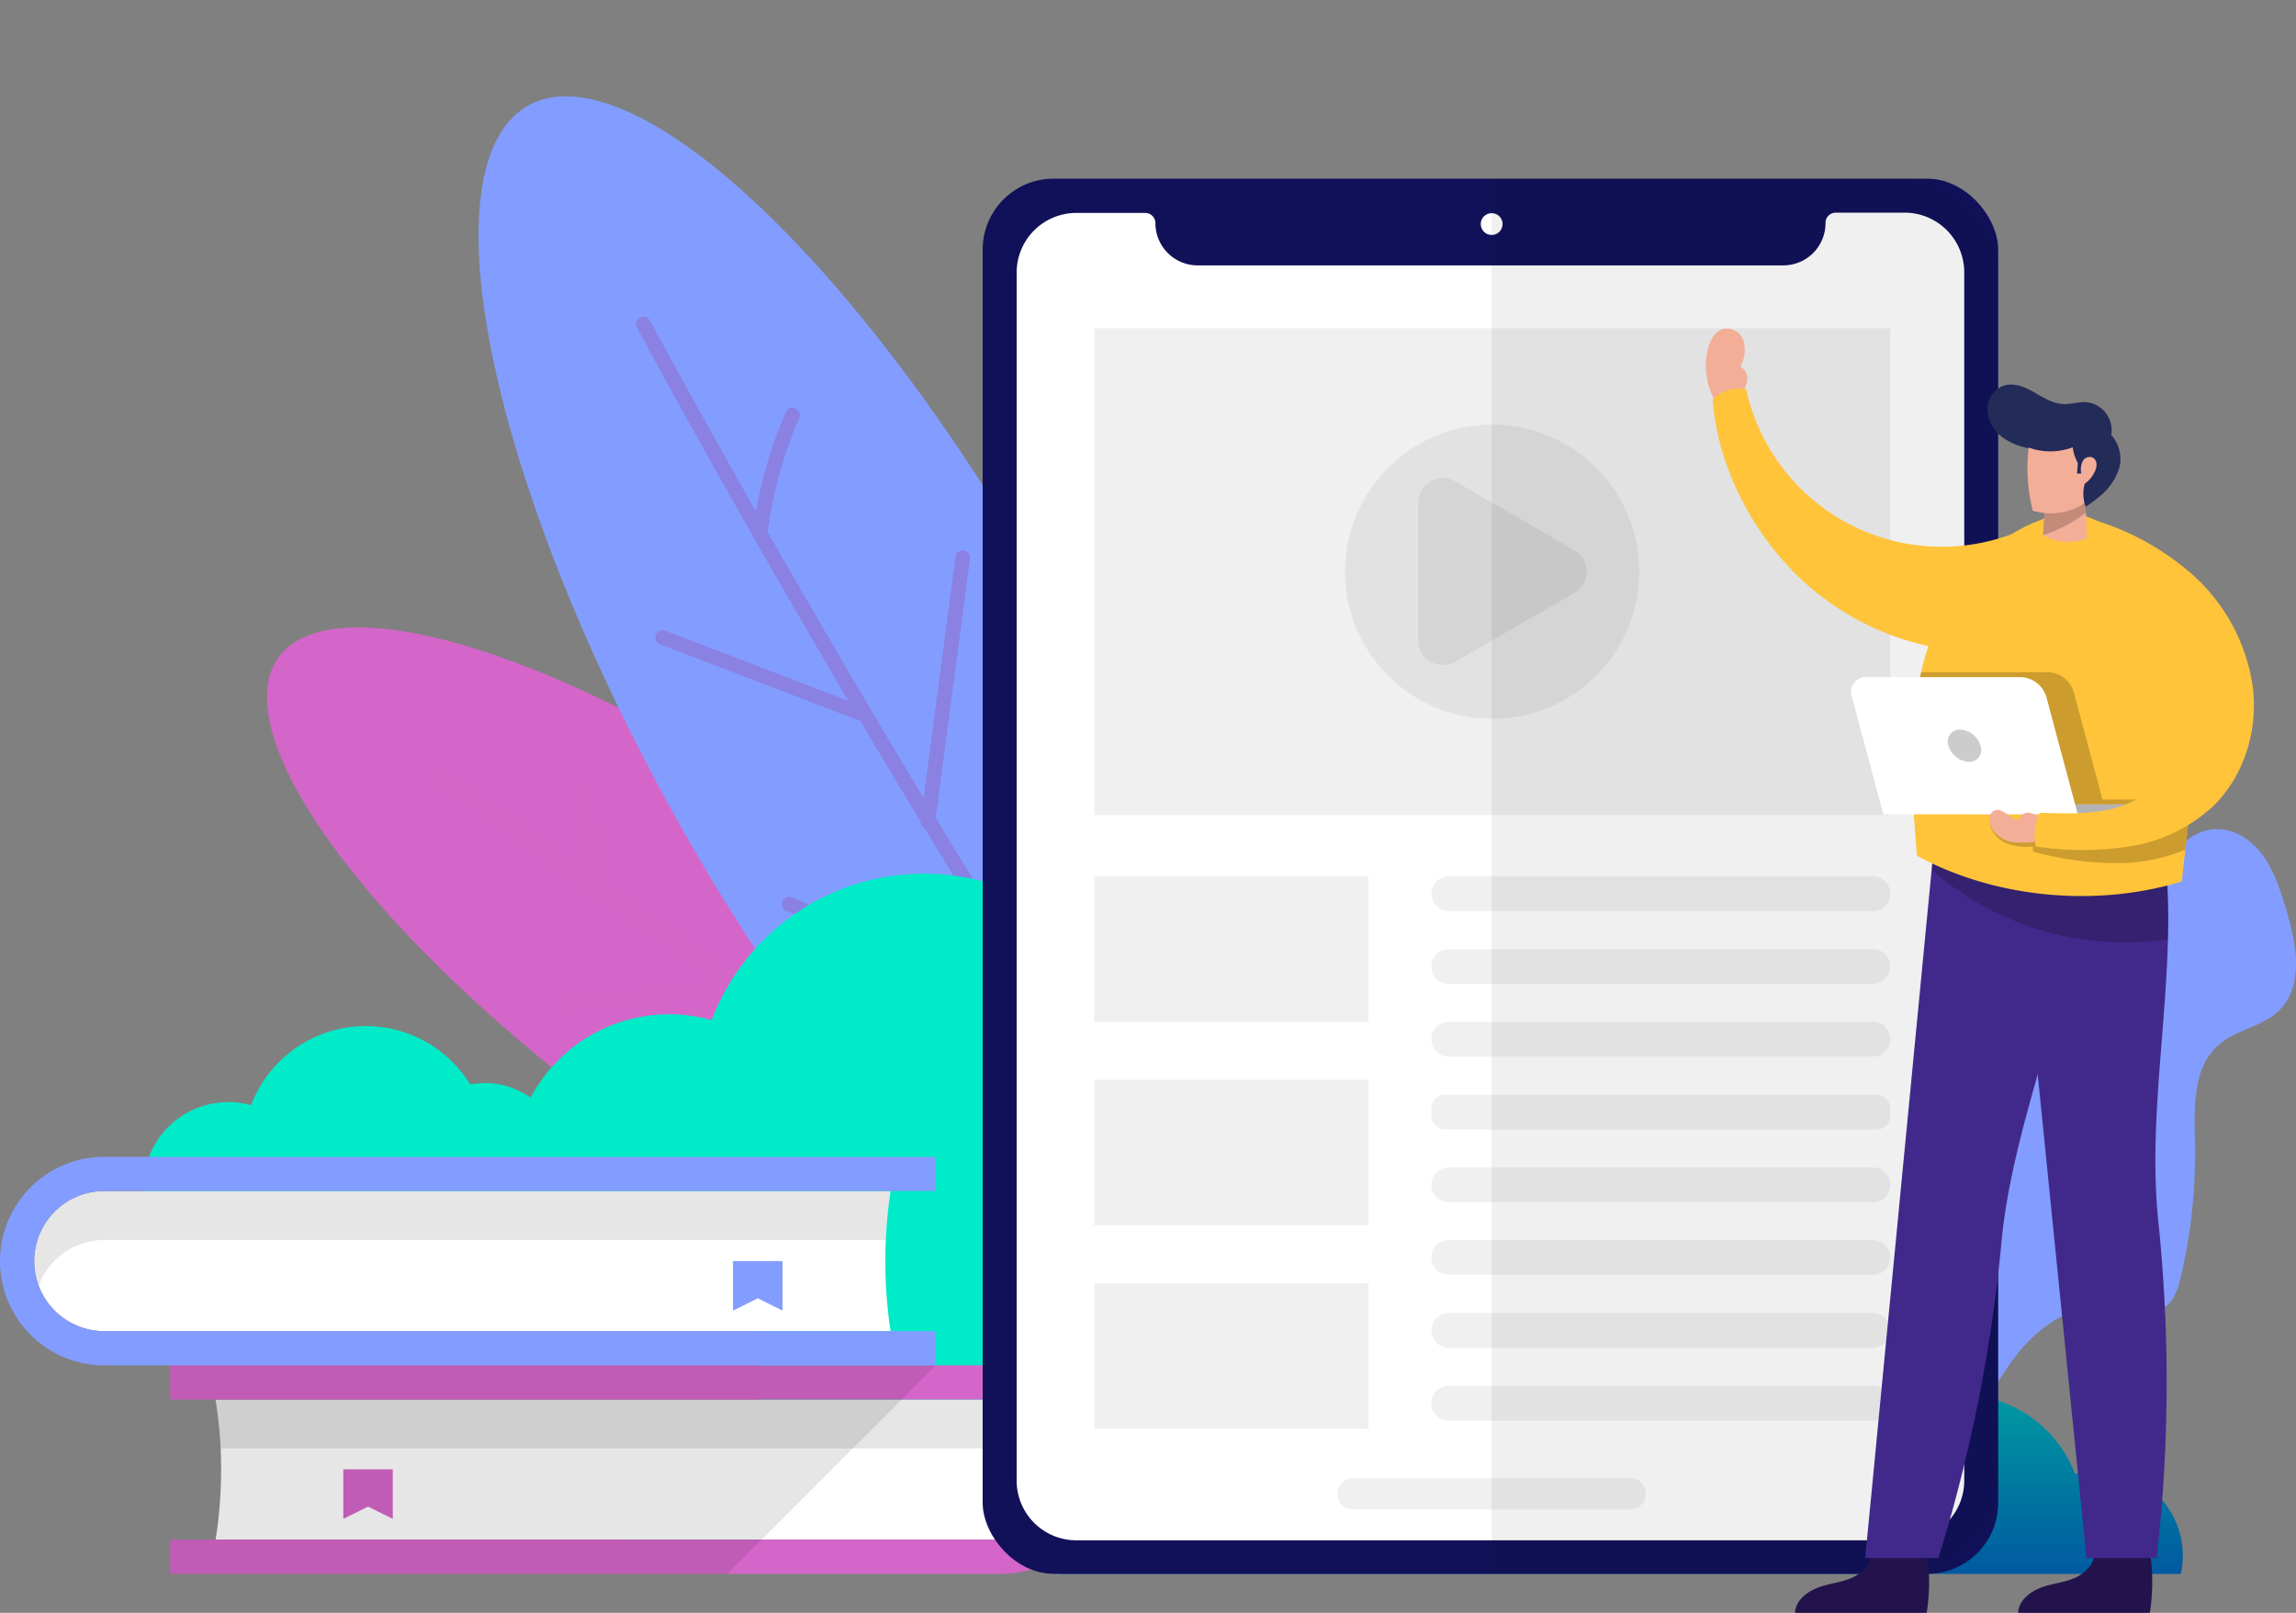 <svg xmlns="http://www.w3.org/2000/svg" xmlns:xlink="http://www.w3.org/1999/xlink" width="550" height="386.271" viewBox="0 0 550 386.271"><rect x="0" y="0" width="550" height="386.271" fill="#808080" stroke="none"/><defs><style>.a,.b{fill:#d566c9;}.b,.d{opacity:0.5;}.c{fill:#829dff;}.d{fill:#9366c9;}.e{fill:#00ebc7;}.f{opacity:0.1;}.g{fill:url(#a);}.h{fill:#fff;}.i{fill:#111159;}.j{opacity:0.06;}.k{fill:#f3ae98;}.l{fill:#232b59;}.m{fill:#22134d;}.n{fill:#41298b;}.o{opacity:0.2;}.p{fill:#ffc43a;}.q{opacity:0.3;}</style><linearGradient id="a" x1="-5.417" y1="1" x2="-5.417" gradientUnits="objectBoundingBox"><stop offset="0" stop-color="#005aa1"/><stop offset="1" stop-color="#00cfa1"/></linearGradient></defs><g transform="translate(0 19.111)"><g transform="translate(0 -19.111)"><ellipse class="a" cx="42.367" cy="134.88" rx="42.367" ry="134.88" transform="translate(42.019 191.946) rotate(-54.395)"/><path class="b" d="M79.436,121.384a1.427,1.427,0,0,0,.317,1.995q18.852,13.793,38.062,27.281a1.81,1.81,0,0,0,.383.264q15.048,10.569,30.267,20.874l-38.313,2.92a1.431,1.431,0,0,0,.211,2.854l41.946-3.184q9.486,6.421,19.051,12.749a1.48,1.48,0,0,0,1.255.819q15.761,10.41,31.707,20.57L155,211.352a1.429,1.429,0,0,0,.172,2.854l53.241-3.052q16.554,10.569,33.2,20.715a1.44,1.44,0,0,0,1.968-.476,1.48,1.48,0,0,0,.185-1.017,1.427,1.427,0,0,0-.661-.951q-34.917-21.389-69.333-44.152L158.215,136.6a1.44,1.44,0,0,0-2.735.872l14.532,45.275q-25.26-16.765-49.978-34.045a84.155,84.155,0,0,1-3.963-22.882V125.6a1.44,1.44,0,0,0-2.84.33,87.194,87.194,0,0,0,3.052,20.121Q98.764,133.71,81.444,121.067a1.44,1.44,0,0,0-2.008.317Z" transform="translate(25.421 64.037)"/><ellipse class="c" cx="51.999" cy="165.55" rx="51.999" ry="165.55" transform="translate(81.136 50.515) rotate(-29.06)"/><path class="d" d="M116.223,38.495a1.744,1.744,0,0,0-.7,2.378q13.608,25.1,27.836,50.044a1.691,1.691,0,0,0,.277.5q11.124,19.513,22.552,38.894l-43.848-16.8a1.77,1.77,0,0,0-2.272,1,1.744,1.744,0,0,0,1.017,2.259l47.983,18.39q7.147,12.075,14.413,24.058a1.731,1.731,0,0,0,.951,1.559q11.969,19.817,24.256,39.29l-55.95-22.644a1.757,1.757,0,1,0-1.321,3.25l60.494,24.467q12.8,20.253,25.854,40.189a1.77,1.77,0,0,0,2.431.5,1.731,1.731,0,0,0,.5-2.418q-27.427-41.893-53.572-85.041l8.191-61.961a1.757,1.757,0,1,0-3.475-.462l-7.623,57.641q-19.077-31.707-37.361-63.718a103.046,103.046,0,0,1,7.583-27.36,2.1,2.1,0,0,0,.092-.264,1.757,1.757,0,0,0-3.3-1.136,107.209,107.209,0,0,0-7.16,23.859q-12.921-22.789-25.418-45.737a1.757,1.757,0,0,0-2.431-.74Z" transform="translate(37.027 37.537)"/><path class="e" d="M300.794,199.457a34.93,34.93,0,0,0-41.483-34.349,54.43,54.43,0,0,0-97.182,9.248,37.612,37.612,0,0,0-43.386,18.562,18.839,18.839,0,0,0-10.939-3.5,19.31,19.31,0,0,0-3.514.33,29.395,29.395,0,0,0-52.5,4.981A20.332,20.332,0,0,0,26,214.214a20.874,20.874,0,0,0,.476,4.4h146.7v68.7h86.785v-68.7h35.115a34.865,34.865,0,0,0,5.72-19.156Z" transform="translate(8.349 69.974)"/><path class="a" d="M424.293,92.76c-23.04,0-61.1,25.194-77.841,70.8-17.175,45.407-4.967,89.387,12.432,104.474,12.907-19.949,22.657-52.264,35.763-86.494C407.158,147.085,420.964,116.276,424.293,92.76Z" transform="translate(108.595 55.035)"/><path class="b" d="M398.908,111.361a.925.925,0,0,0-1.321.277A188.09,188.09,0,0,0,379.2,139.87a1.322,1.322,0,0,0-.159.3,186.726,186.726,0,0,0-10.569,24.071,197.586,197.586,0,0,1-4.782-26,.74.74,0,0,0-1.017-.674,1.321,1.321,0,0,0-.806,1.321,197.527,197.527,0,0,0,5.509,28.431q-2.642,7.755-4.584,15.708a1.136,1.136,0,0,0-.251,1.03,186.274,186.274,0,0,0-4.373,26.541A200.584,200.584,0,0,1,345.588,178.9a.74.74,0,0,0-1.123-.489,1.321,1.321,0,0,0-.542,1.48,200.626,200.626,0,0,0,13.951,34.23,185.571,185.571,0,0,0,.079,27.9.912.912,0,0,0,.938.925.819.819,0,0,0,.555-.317,1.136,1.136,0,0,0,.225-.78,184.654,184.654,0,0,1,4.637-57.72,180.157,180.157,0,0,1,26.568-19.962.978.978,0,0,0,.357-1.255.832.832,0,0,0-1.189-.317,180.6,180.6,0,0,0-24.969,18.364A185.845,185.845,0,0,1,380.518,141.1a43.359,43.359,0,0,1,14.268-5.047h.145a1.07,1.07,0,0,0,.713-1.044.806.806,0,0,0-.938-.793,43.993,43.993,0,0,0-12.63,4.043,187.449,187.449,0,0,1,16.871-25.524.951.951,0,0,0-.04-1.374Z" transform="translate(110.424 60.954)"/><path class="f" d="M412.113,124.91h-.846c-8.059.806-12.128,9.829-14.955,17.412-2.021,5.417-4.28,10.9-8.2,15.166s-9.829,7.108-15.5,5.905c-7.57-1.6-13.211-9.908-20.966-9.1a11.19,11.19,0,0,0-6.87,3.62c-14.678,43.716-2.642,85.2,14.11,99.758,12.907-19.949,22.657-52.264,35.763-86.494C400.606,154.82,406.842,139.257,412.113,124.91Z" transform="translate(108.594 65.359)"/><path class="c" d="M308.665,220.775c1.321-10.054,8.2-20.134,18.205-21.785,3.62-.608,7.372-.092,10.926-1,6.46-1.651,10.9-7.676,13.409-13.859s3.62-12.894,6.434-18.945c2.378-5.126,6.751-10.093,12.392-10.173,7.742-.092,12.643,8.693,20.055,10.992,5.522,1.7,11.679-.594,15.972-4.479s7.042-9.155,9.539-14.361c3.514-7.293,8.389-15.853,16.474-15.972,4.492,0,8.6,2.867,11.19,6.606s3.963,8.046,5.284,12.353c2.5,8.27,4.545,18.5-1.665,24.533-3.963,3.871-10.239,4.545-14.44,8.191-6.289,5.456-5.826,15.114-5.654,23.45a128.925,128.925,0,0,1-3.4,32.13c-.661,2.84-1.625,5.932-4.135,7.425-3.342,2.008-7.544.185-11.4-.423-8.957-1.453-17.729,4.135-23.424,11.2s-9.248,15.616-14.057,23.265-11.811,14.81-20.742,16.382c-11.309,2.008-22.525-5.826-28.14-15.853-5.364-9.565-5.681-20.068-8.31-30.386C310.647,240.288,307.318,231.014,308.665,220.775Z" transform="translate(99.02 67.376)"/><path class="g" d="M222.756,231.341a34.939,34.939,0,0,1,6.485.607,54.43,54.43,0,0,1,97.184,9.248,37.546,37.546,0,0,1,43.386,18.562,18.747,18.747,0,0,1,10.939-3.5,18.11,18.11,0,0,1,3.514.33,29.395,29.395,0,0,1,52.5,4.981,20.292,20.292,0,0,1,25.815,19.553,20.978,20.978,0,0,1-.476,4.4H193.48a35,35,0,0,1,29.276-54.166Z" transform="translate(60.295 91.437)"/><path class="h" d="M227.456,234.61H39.09a107.341,107.341,0,0,1,1.321,16.778,107.406,107.406,0,0,1-1.318,16.757l188.362.021a16.778,16.778,0,0,0,0-33.557Z" transform="translate(12.553 100.586)"/><path class="a" d="M230.1,278.352H30.86v-8.2H230.1a16.778,16.778,0,1,0,0-33.557H30.86V228.4H230.1a24.969,24.969,0,1,1,0,49.938Z" transform="translate(9.91 98.592)"/><path class="f" d="M227.456,234.61H39.09a102.335,102.335,0,0,1,1.149,11.732H227.456a16.791,16.791,0,0,1,15.708,10.912,16.725,16.725,0,0,0-15.708-22.644Z" transform="translate(12.553 100.586)"/><path class="a" d="M74.1,259.124l-5.919-2.933-5.932,2.933V247.26H74.1Z" transform="translate(19.99 104.649)"/><path class="f" d="M30.86,236.607H41.733c.185,1.123.33,2.3.476,3.488a10.588,10.588,0,0,0,.132,1.11c.092.885.172,1.77.251,2.642A4.825,4.825,0,0,0,42.684,245c.2,2.708.317,5.5.317,8.363a107.4,107.4,0,0,1-1.318,16.757l-10.823.021v8.191H164.373l49.938-49.938H30.86Z" transform="translate(9.91 98.589)"/><path class="h" d="M22.978,196.81H211.344a112.77,112.77,0,0,0,0,33.556H22.978a16.778,16.778,0,0,1,0-33.557Z" transform="translate(1.991 88.448)"/><path class="c" d="M24.969,240.548H224.221v-8.191H24.969a16.778,16.778,0,1,1,0-33.557H224.221V190.61H24.969a24.969,24.969,0,1,0,0,49.938Z" transform="translate(0 86.457)"/><path class="f" d="M22.981,196.81H211.347a105.383,105.383,0,0,0-1.149,11.732H22.981A16.8,16.8,0,0,0,7.26,219.52a16.62,16.62,0,0,1-1.07-5.866A16.791,16.791,0,0,1,22.981,196.81Z" transform="translate(1.988 88.448)"/><path class="c" d="M144.774,221.374l-5.932-2.946-5.932,2.946V209.51h11.864Z" transform="translate(42.68 92.526)"/><rect class="i" width="243.258" height="334.138" rx="16.98" transform="translate(235.398 42.792)"/><circle class="h" cx="2.616" cy="2.616" r="2.616" transform="translate(354.708 51.049)"/><path class="h" d="M397.041,19.44h-16.5A2.444,2.444,0,0,0,378.1,21.9h0A10.107,10.107,0,0,1,367.989,32.07h-140.3a10.107,10.107,0,0,1-10.107-10.107h0a2.457,2.457,0,0,0-2.457-2.457H198.635A14.3,14.3,0,0,0,184.34,33.8V323.127a14.3,14.3,0,0,0,14.295,14.295H397.041a14.308,14.308,0,0,0,14.295-14.295V33.8A14.308,14.308,0,0,0,397.041,19.44Z" transform="translate(59.196 31.49)"/><path class="j" d="M369.382,13.28H270.47V347.432h98.912a22.459,22.459,0,0,0,22.459-22.459V35.647A22.459,22.459,0,0,0,369.382,13.28Z" transform="translate(86.854 29.512)"/><path class="j" d="M312.632,256.364h-66.36a3.752,3.752,0,0,1-3.752-3.752h0a3.752,3.752,0,0,1,3.752-3.752h66.36a3.752,3.752,0,0,1,3.752,3.752h0A3.752,3.752,0,0,1,312.632,256.364Z" transform="translate(77.879 105.162)"/><rect class="j" width="190.704" height="116.576" transform="translate(262.111 78.634)"/><rect class="j" width="65.699" height="34.864" transform="translate(262.111 209.875)"/><rect class="j" width="65.699" height="34.864" transform="translate(262.111 258.598)"/><rect class="j" width="65.699" height="34.864" transform="translate(262.111 307.334)"/><path class="j" d="M365.3,148.086H263.715a4.162,4.162,0,0,1-4.175-4.175h0a4.161,4.161,0,0,1,4.175-4.162H365.3a4.175,4.175,0,0,1,4.175,4.162h0a4.175,4.175,0,0,1-4.175,4.175Z" transform="translate(83.344 70.125)"/><path class="j" d="M365.3,161.289H263.715a4.175,4.175,0,0,1-4.175-4.175h0a4.175,4.175,0,0,1,4.175-4.175H365.3a4.188,4.188,0,0,1,4.175,4.175h0A4.188,4.188,0,0,1,365.3,161.289Z" transform="translate(83.344 74.36)"/><path class="j" d="M365.3,174.476H263.715a4.161,4.161,0,0,1-4.175-4.162h0a4.161,4.161,0,0,1,4.175-4.175H365.3a4.175,4.175,0,0,1,4.175,4.175h0a4.175,4.175,0,0,1-4.175,4.162Z" transform="translate(83.344 78.599)"/><rect class="j" width="109.931" height="8.336" rx="3.16" transform="translate(342.884 262.165)"/><path class="j" d="M365.3,200.866H263.715a4.162,4.162,0,0,1-4.175-4.162h0a4.161,4.161,0,0,1,4.175-4.175H365.3a4.175,4.175,0,0,1,4.175,4.175h0A4.175,4.175,0,0,1,365.3,200.866Z" transform="translate(83.344 87.074)"/><path class="j" d="M365.3,214.026H263.715a4.161,4.161,0,0,1-4.175-4.175h0a4.161,4.161,0,0,1,4.175-4.162H365.3a4.175,4.175,0,0,1,4.175,4.162h0a4.175,4.175,0,0,1-4.175,4.175Z" transform="translate(83.344 91.3)"/><path class="j" d="M365.3,227.27H263.715a4.175,4.175,0,0,1-4.175-4.175h0a4.175,4.175,0,0,1,4.175-4.175H365.3a4.188,4.188,0,0,1,4.175,4.175h0A4.188,4.188,0,0,1,365.3,227.27Z" transform="translate(83.344 95.548)"/><path class="j" d="M365.3,240.456H263.715a4.162,4.162,0,0,1-4.175-4.162h0a4.161,4.161,0,0,1,4.175-4.175H365.3a4.175,4.175,0,0,1,4.175,4.175h0a4.175,4.175,0,0,1-4.175,4.162Z" transform="translate(83.344 99.787)"/><circle class="j" cx="35.221" cy="35.221" r="35.221" transform="translate(316.85 165.793) rotate(-80.42)"/><path class="j" d="M294.64,84.88,265.985,68.34a5.892,5.892,0,0,0-8.825,5.086v33.028a5.892,5.892,0,0,0,8.825,5.1l28.655-16.54a5.905,5.905,0,0,0,0-10.133Z" transform="translate(82.58 46.942)"/><path class="k" d="M317.408,56.79a9.446,9.446,0,0,0,1.8-3.726,3.25,3.25,0,0,0-1.665-3.5,7.927,7.927,0,0,0,.727-6.355,4.294,4.294,0,0,0-4.967-2.642c-1.784.555-2.8,2.431-3.329,4.214a16.884,16.884,0,0,0,2.418,14.387C314.581,58.706,316.153,58.64,317.408,56.79Z" transform="translate(99.327 38.239)"/><path class="l" d="M371.3,66a15.721,15.721,0,0,1-7.174-2.642,8.719,8.719,0,0,1-3.752-6.434,6.1,6.1,0,0,1,3.858-6.051c2.391-.779,4.994.264,7.187,1.506s4.413,2.708,6.962,2.893c1.968.119,3.963-.608,5.879-.436a6.764,6.764,0,0,1,5.76,7.834,8.68,8.68,0,0,1,2.035,7.491,13.872,13.872,0,0,1-4.254,6.751,35.432,35.432,0,0,1-6.606,4.571,34.5,34.5,0,0,0,.119-7.834,10.569,10.569,0,0,0-2.933-6.672A6.421,6.421,0,0,0,371.3,66Z" transform="translate(115.72 41.499)"/><path class="m" d="M343.721,262.3c.344,2.827-2.061,5.284-4.664,6.447s-5.535,1.321-8.2,2.365-5.284,3.144-5.364,6h31.522a48.5,48.5,0,0,0,0-14.823C352.943,260.685,348.028,261.359,343.721,262.3Z" transform="translate(104.522 109.164)"/><path class="m" d="M384.185,262.3c.33,2.827-2.061,5.284-4.677,6.447s-5.522,1.321-8.191,2.365-5.285,3.144-5.377,6h31.535a48.5,48.5,0,0,0,0-14.823C393.406,260.685,388.478,261.359,384.185,262.3Z" transform="translate(117.512 109.164)"/><path class="n" d="M355.745,305.764a371.975,371.975,0,0,0,15.061-75.3c2.642-29.065,16.435-57.575,18.76-86.639a20.57,20.57,0,0,0-9.116-8.138,62.594,62.594,0,0,0-12.128-3.2c-5.007-.978-8.27-.251-13.277-1.215L338.2,305.764Z" transform="translate(108.604 67.402)"/><path class="n" d="M365,131.584l17.6,174.547h16.818a372.165,372.165,0,0,0,.423-80.351c-3.1-28.985,4.875-59.675,1.466-88.634a20.53,20.53,0,0,0-10.569-6.2,63.1,63.1,0,0,0-12.537-.779C373.178,130.21,370.126,131.558,365,131.584Z" transform="translate(117.21 67.034)"/><path class="o" d="M406.074,137.146a20.53,20.53,0,0,0-10.569-6.2,63.1,63.1,0,0,0-12.537-.779c-5.1,0-8.151,1.387-13.211,1.414l.238,2.365c-1.836-.436-3.7-.793-5.549-1.149-4.505-.872-7.6-.4-11.811-.978l-1.559.74c-.291,2.893-.568,5.8-.846,8.693a70.02,70.02,0,0,0,56.623,16.62A146.172,146.172,0,0,0,406.074,137.146Z" transform="translate(112.467 67.034)"/><path class="p" d="M382.432,74.142C371.8,76.3,362.615,83.574,356.736,92.7s-8.693,19.949-9.644,30.756-.106,21.693.806,32.513c18.773,10.2,42.923,12.392,63.414,6.156,1.321-12.088,3.131-24.6,2.642-36.754s-2.906-24.414-8.719-35.115a35.38,35.38,0,0,0-8.64-10.965C392.921,76.282,387.056,73.2,382.432,74.142Z" transform="translate(111.325 49.001)"/><path class="o" d="M392.943,135.6h20.213c.079-.793.145-1.572.211-2.365H392.308l-6.9-25.788a6.606,6.606,0,0,0-5.958-4.69H348.87a86.014,86.014,0,0,0-1.784,11.454,144.47,144.47,0,0,0,0,21.389Z" transform="translate(111.33 58.246)"/><rect class="h" width="46.57" height="2.365" transform="translate(474.442 192.66)"/><rect class="q" width="46.57" height="2.365" transform="translate(474.442 192.66)"/><path class="h" d="M389.959,136.5H343.376l-7.544-28.153a3.488,3.488,0,0,1,3.435-4.69h37.2a6.606,6.606,0,0,1,5.945,4.69Z" transform="translate(107.774 58.534)"/><path class="o" d="M383.183,106.871a11.52,11.52,0,0,1,8.257-3.316,10.12,10.12,0,0,1,2.1.225,13.6,13.6,0,0,1,6.989,1.691,67.46,67.46,0,0,0-6.143-16.184,35.38,35.38,0,0,0-8.64-10.965c-.555-.449-1.149-.885-1.784-1.321-3.369,8.838-5.4,21.442-.938,29.659Z" transform="translate(122.173 49.974)"/><path class="o" d="M406.959,117.771a4.536,4.536,0,0,1,0,.594c.41,7.094-5.668,13.211-12.458,15.391s-14.4.727-21.455-.251c-.172.291-.33.594-.489.9a6.117,6.117,0,0,0-2.127-1.163c-.964-.238-2.206.264-2.312,1.255-.991.41-1.995-.555-2.748-1.321s-1.638-1.625-2.708-1.533a2.087,2.087,0,0,0-1.678,1.321,3.5,3.5,0,0,0-.079,2.206,6.923,6.923,0,0,0,4.8,4.571,15.483,15.483,0,0,0,5.4.5,8.667,8.667,0,0,0,.066,1.176,74.458,74.458,0,0,0,22.287,2.722,41.681,41.681,0,0,0,14.162-3.184,215.352,215.352,0,0,0,1.836-24.837,14.531,14.531,0,0,1-2.5,1.651Z" transform="translate(115.849 62.537)"/><path class="p" d="M390.874,81.913a47.97,47.97,0,0,1-72.305-30.386,8.706,8.706,0,0,0-8.019,2.391c1.044,15.272,8.838,30.729,19.632,41.589a64.973,64.973,0,0,0,40.875,18.8c7.425.555,14.929-6.156,18.786-12.524S393.49,88.889,390.874,81.913Z" transform="translate(99.725 41.732)"/><path class="k" d="M375.79,129.85a3.118,3.118,0,0,1-2.854-.3,8.3,8.3,0,0,0-2.735-1.163c-.991-.106-2.153.542-2.14,1.533-.938.528-2.048-.317-2.893-.978s-1.81-1.414-2.867-1.189a2.074,2.074,0,0,0-1.506,1.506,3.4,3.4,0,0,0,.185,2.193,6.883,6.883,0,0,0,5.285,3.963,17.61,17.61,0,0,0,6.791-.41A4.188,4.188,0,0,0,375.79,129.85Z" transform="translate(115.827 66.258)"/><path class="p" d="M379.04,74.34a63.044,63.044,0,0,1,27.6,14.083,44.456,44.456,0,0,1,14.532,26.924c1.321,10.358-2.035,21.376-9.512,28.642a38.18,38.18,0,0,1-20.015,9.618,74.418,74.418,0,0,1-22.459,0,12.749,12.749,0,0,1,.964-8.046c7.121.132,14.836.608,21.323-2.325s11.784-9.776,10.569-16.778c-.9-5.033-4.849-8.944-8.918-12.035s-8.587-5.826-11.547-9.988C376.067,96.588,376.675,83.548,379.04,74.34Z" transform="translate(118.469 49.12)"/><path class="k" d="M371.068,69.791q-.3,5.469-.608,10.926a11.639,11.639,0,0,0,10.49.753c-.145-3.752-.33-7.478-.476-11.216a12,12,0,0,0-9.406-.462Z" transform="translate(118.963 47.42)"/><path class="o" d="M380.685,75.379c-.066-1.7-.145-3.422-.211-5.126a12,12,0,0,0-9.406-.462q-.3,5.469-.608,10.926A32.736,32.736,0,0,0,380.685,75.379Z" transform="translate(118.963 47.42)"/><path class="k" d="M368.493,60.011a41.073,41.073,0,0,0,.41,18.628,14.717,14.717,0,0,0,11.56-1.255,12,12,0,0,0,5.43-9.631,10.727,10.727,0,0,0-5.443-9.539C377.067,56.457,371.373,57.474,368.493,60.011Z" transform="translate(118.05 43.659)"/><path class="l" d="M366.5,63.42a15.3,15.3,0,0,0,12.326.7,11.071,11.071,0,0,0,1.2,3.739c0,.766-.132,1.77-.172,2.55h1.017a4.545,4.545,0,0,1,.37-3.012,1.9,1.9,0,0,1,2.352-.832,1.863,1.863,0,0,1,.925,1.506,3.594,3.594,0,0,1-.37,1.77,7.173,7.173,0,0,1-2.457,3.012,9.023,9.023,0,0,0,.2,5.417,23.041,23.041,0,0,0,5.218-7.293,13.489,13.489,0,0,0,.542-8.614,9.816,9.816,0,0,0-5.615-6.381,12.762,12.762,0,0,0-6.606-.41,13.621,13.621,0,0,0-5.971,2.233A7.478,7.478,0,0,0,366.5,63.42Z" transform="translate(117.692 43.011)"/><path class="o" d="M361.032,117.032a2.867,2.867,0,0,1-2.8,3.844,5.417,5.417,0,0,1-4.888-3.858,2.867,2.867,0,0,1,2.827-3.858A5.4,5.4,0,0,1,361.032,117.032Z" transform="translate(113.41 61.585)"/></g></g></svg>